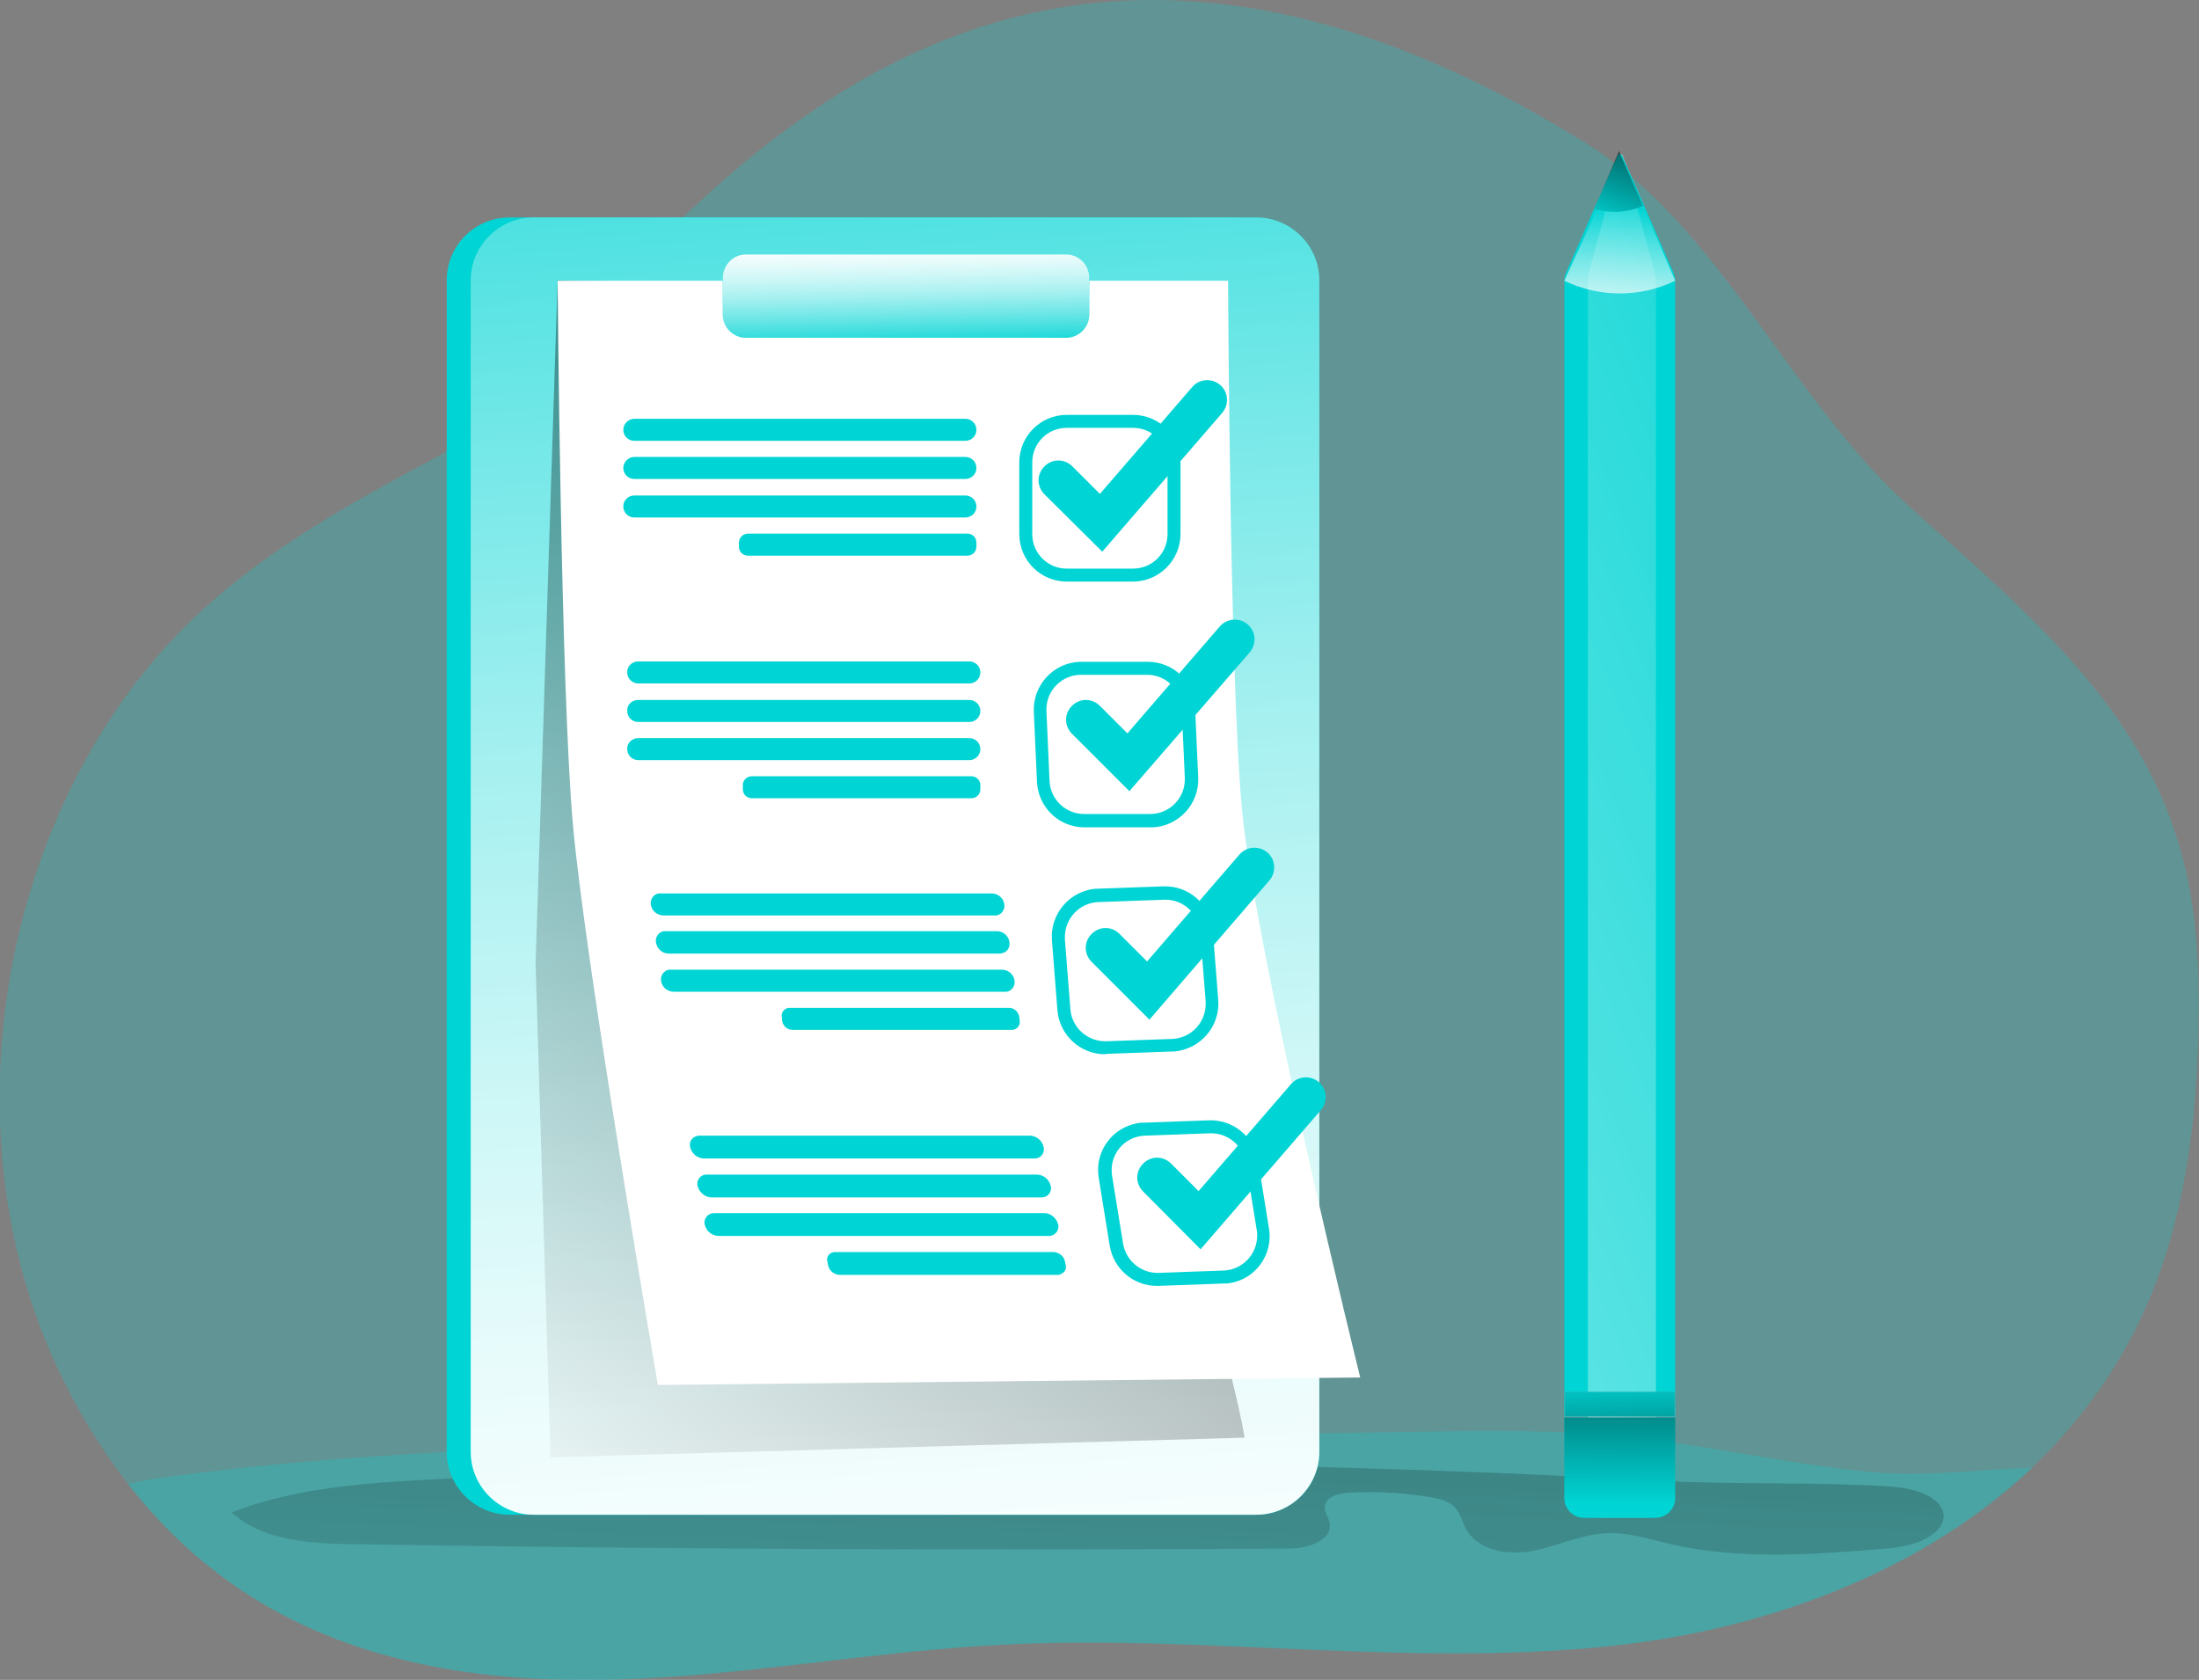 <?xml version="1.0" encoding="utf-8"?>
<!-- Generator: Adobe Illustrator 24.1.1, SVG Export Plug-In . SVG Version: 6.00 Build 0)  -->
<svg version="1.1" id="Layer_1" xmlns="http://www.w3.org/2000/svg" xmlns:xlink="http://www.w3.org/1999/xlink" x="0px" y="0px"
	 viewBox="0 0 559.2 427.2" style="enable-background:new 0 0 559.2 427.2;" xml:space="preserve">
<rect x="0" y="0" width="559.2" height="427.2" fill="#808080" stroke="none"/>
<style type="text/css">
	.st0{opacity:0.24;fill:#01D4D4;enable-background:new    ;}
	.st1{fill:url(#SVGID_1_);}
	.st2{fill:#01D4D4;}
	.st3{fill:url(#SVGID_2_);}
	.st4{fill:url(#SVGID_3_);}
	.st5{fill:#FFFFFF;}
	.st6{fill:url(#SVGID_4_);}
	.st7{fill:url(#SVGID_5_);}
	.st8{fill:url(#SVGID_6_);}
	.st9{fill:url(#SVGID_7_);}
	.st10{fill:url(#SVGID_8_);}
	.st11{fill:url(#SVGID_9_);}
	.st12{fill:url(#SVGID_10_);}
</style>
<path class="st0" d="M559.1,258.9c-0.2,25.9-3.6,52.4-14.3,75.5c-6.8,14.6-16.3,27.8-28.1,38.8c-27.7,26.2-66.2,40.4-103.4,44.9
	c-52.6,6.3-105.8-2.6-158.6,0.1c-33,1.7-65.8,8-98.8,8.9s-67.4-4.2-95.4-23.3c-10.7-7.3-20.1-16.3-28-26.5
	c-10.2-13.2-18.2-28-23.7-43.8c-21.1-60.8-3.7-135.1,41.6-177.4c17.9-16.7,39.2-28.4,60.3-39.7c44.3-23.6,118.6-188,292.6-80
	c34,21.2,51.6,64.5,81.7,91.9c26.8,24.4,57.1,48.3,68.4,84.3C558.3,227.4,559.3,243.3,559.1,258.9z"/>
<path class="st0" d="M516.8,373.3c-27.7,26.2-66.2,40.4-103.4,44.9c-52.6,6.3-105.8-2.6-158.6,0.1c-33,1.7-65.8,8-98.8,8.9
	s-67.4-4.2-95.4-23.3c-10.7-7.3-20.1-16.3-28-26.5c2.7-0.7,5.4-1.2,8.2-1.6c55.5-7.5,111.6-8.4,167.6-9.3l152.8-2.4
	c16.9-0.3,33.9-0.5,50.8,1.1c21.6,2.1,42.8,7.2,64.4,9.2C489.9,375.6,503.3,373.6,516.8,373.3z"/>
<linearGradient id="SVGID_1_" gradientUnits="userSpaceOnUse" x1="275.539" y1="-70.741" x2="298.149" y2="516.059" gradientTransform="matrix(1 0 0 -1 -2.28 403.63)">
	<stop  offset="0" style="stop-color:#010101;stop-opacity:0"/>
	<stop  offset="0.95" style="stop-color:#010101"/>
</linearGradient>
<path class="st1" d="M420.5,376.5c-103.3-5.7-206.8-5.8-310.1-0.3c-17.4,0.9-35.2,2.1-51.5,8.4c8,7.3,19.9,7.9,30.7,8.1
	c79.4,1.3,158.9,1.6,238.3,1.1c4.7,0,11.1-2.1,10.2-6.6c-0.3-1.4-1.3-2.6-1.2-4c0.1-2.5,3.4-3.5,6-3.6c6.9-0.4,13.8,0,20.6,1.1
	c2.5,0.4,5.1,1,6.7,2.9c1.3,1.5,1.7,3.5,2.6,5.2c3.1,5.6,10.7,6.8,17,5.6s12.2-4.2,18.5-4.5c5.6-0.3,11.1,1.5,16.6,2.8
	c17.9,4.1,36.6,2.6,54.9,1.1c19-1.6,19.4-14.7,0.5-15.8C460.6,376.8,440.5,377.6,420.5,376.5z"/>
<path class="st2" d="M129.6,55.3h183.8c8.8,0,16,7.2,16,16v297.9c0,8.8-7.2,16-16,16H129.6c-8.8,0-16-7.2-16-16V71.3
	C113.6,62.5,120.7,55.3,129.6,55.3z"/>
<path class="st2" d="M135.7,55.3h183.8c8.8,0,16,7.2,16,16v297.9c0,8.8-7.2,16-16,16H135.7c-8.8,0-16-7.2-16-16V71.3
	C119.7,62.5,126.9,55.3,135.7,55.3z"/>
<linearGradient id="SVGID_2_" gradientUnits="userSpaceOnUse" x1="210.322" y1="485.7" x2="244.252" y2="-55.87" gradientTransform="matrix(1 0 0 -1 0 430)">
	<stop  offset="0" style="stop-color:#FFFFFF;stop-opacity:0"/>
	<stop  offset="0.14" style="stop-color:#FFFFFF;stop-opacity:0.22"/>
	<stop  offset="0.3" style="stop-color:#FFFFFF;stop-opacity:0.45"/>
	<stop  offset="0.45" style="stop-color:#FFFFFF;stop-opacity:0.65"/>
	<stop  offset="0.6" style="stop-color:#FFFFFF;stop-opacity:0.8"/>
	<stop  offset="0.73" style="stop-color:#FFFFFF;stop-opacity:0.91"/>
	<stop  offset="0.85" style="stop-color:#FFFFFF;stop-opacity:0.98"/>
	<stop  offset="0.94" style="stop-color:#FFFFFF"/>
</linearGradient>
<path class="st3" d="M135.7,55.3h183.8c8.8,0,16,7.2,16,16v297.9c0,8.8-7.2,16-16,16H135.7c-8.8,0-16-7.2-16-16V71.3
	C119.7,62.5,126.9,55.3,135.7,55.3z"/>
<linearGradient id="SVGID_3_" gradientUnits="userSpaceOnUse" x1="98.924" y1="39.05" x2="565.104" y2="552.98" gradientTransform="matrix(1 0 0 -1 -2.28 403.63)">
	<stop  offset="0" style="stop-color:#010101;stop-opacity:0"/>
	<stop  offset="0.95" style="stop-color:#010101"/>
</linearGradient>
<path class="st4" d="M136.2,245l5.6-173.7l163.4,3.4c0,0-21.4,180.3-6.3,226.9s17.6,64,17.6,64l-176.5,5L136.2,245z"/>
<path class="st5" d="M345.9,350.3l-178.6,1.9c0,0-18.4-106.7-21.6-142.4c-3.1-34.4-3.9-138.4-3.9-138.4h170.5
	c0,0,0.4,100.8,3.5,134.1C319.2,242.3,345.9,350.3,345.9,350.3z"/>
<path class="st2" d="M425.6,69.4l-12.1-27.6l-1-2.3c0-0.1-0.1-0.1-0.2-0.2c-0.2-0.2-0.6-0.2-0.8,0c-0.1,0.1-0.1,0.1-0.1,0.2
	l-13.2,29.9c-0.3,0.6-0.4,1.3-0.4,2v288.9H426V71.4C426,70.7,425.8,70.1,425.6,69.4z M425.7,360.2H398V354h27.8V360.2z"/>
<linearGradient id="SVGID_4_" gradientUnits="userSpaceOnUse" x1="545.229" y1="257.642" x2="-306.461" y2="-83.908" gradientTransform="matrix(1 0 0 -1 -2.28 403.63)">
	<stop  offset="0" style="stop-color:#FFFFFF;stop-opacity:0"/>
	<stop  offset="0.14" style="stop-color:#FFFFFF;stop-opacity:0.22"/>
	<stop  offset="0.3" style="stop-color:#FFFFFF;stop-opacity:0.45"/>
	<stop  offset="0.45" style="stop-color:#FFFFFF;stop-opacity:0.65"/>
	<stop  offset="0.6" style="stop-color:#FFFFFF;stop-opacity:0.8"/>
	<stop  offset="0.73" style="stop-color:#FFFFFF;stop-opacity:0.91"/>
	<stop  offset="0.85" style="stop-color:#FFFFFF;stop-opacity:0.98"/>
	<stop  offset="0.94" style="stop-color:#FFFFFF"/>
</linearGradient>
<path class="st6" d="M421.1,71.4V354h-17.3V71.4c0-0.7,0.1-1.3,0.2-2l8.1-29.9c0-0.1,0-0.1,0.1-0.2c0.2-0.3,0.5-0.2,0.6,0.2l0.6,2.3
	l7.4,27.6C421,70.1,421.1,70.8,421.1,71.4z"/>
<linearGradient id="SVGID_5_" gradientUnits="userSpaceOnUse" x1="441.094" y1="41.679" x2="275.764" y2="-24.621" gradientTransform="matrix(1 0 0 -1 -2.28 403.63)">
	<stop  offset="0" style="stop-color:#FFFFFF;stop-opacity:0"/>
	<stop  offset="0.14" style="stop-color:#FFFFFF;stop-opacity:0.22"/>
	<stop  offset="0.3" style="stop-color:#FFFFFF;stop-opacity:0.45"/>
	<stop  offset="0.45" style="stop-color:#FFFFFF;stop-opacity:0.65"/>
	<stop  offset="0.6" style="stop-color:#FFFFFF;stop-opacity:0.8"/>
	<stop  offset="0.73" style="stop-color:#FFFFFF;stop-opacity:0.91"/>
	<stop  offset="0.85" style="stop-color:#FFFFFF;stop-opacity:0.98"/>
	<stop  offset="0.94" style="stop-color:#FFFFFF"/>
</linearGradient>
<path class="st7" d="M403.9,360.2h17.3V381c0,2.7-1.4,5-3,5h-11.2c-1.7,0-3-2.2-3-5L403.9,360.2z"/>
<linearGradient id="SVGID_6_" gradientUnits="userSpaceOnUse" x1="415.195" y1="350.77" x2="412.685" y2="305.53" gradientTransform="matrix(1 0 0 -1 -2.28 403.63)">
	<stop  offset="0" style="stop-color:#FFFFFF;stop-opacity:0"/>
	<stop  offset="0.14" style="stop-color:#FFFFFF;stop-opacity:0.22"/>
	<stop  offset="0.3" style="stop-color:#FFFFFF;stop-opacity:0.45"/>
	<stop  offset="0.45" style="stop-color:#FFFFFF;stop-opacity:0.65"/>
	<stop  offset="0.6" style="stop-color:#FFFFFF;stop-opacity:0.8"/>
	<stop  offset="0.73" style="stop-color:#FFFFFF;stop-opacity:0.91"/>
	<stop  offset="0.85" style="stop-color:#FFFFFF;stop-opacity:0.98"/>
	<stop  offset="0.94" style="stop-color:#FFFFFF"/>
</linearGradient>
<path class="st8" d="M426,71.4c-8.9,4.3-19.3,4.3-28.2,0l8.3-18.1l6.3-13.8l5.4,12.8L426,71.4z"/>
<path class="st2" d="M417.8,52.3c-3.7,1.7-7.8,2.1-11.7,1l6.3-13.8L417.8,52.3z"/>
<linearGradient id="SVGID_7_" gradientUnits="userSpaceOnUse" x1="411.553" y1="345.01" x2="427.253" y2="384.771" gradientTransform="matrix(1 0 0 -1 -2.28 403.63)">
	<stop  offset="0" style="stop-color:#010101;stop-opacity:0"/>
	<stop  offset="0.95" style="stop-color:#010101"/>
</linearGradient>
<path class="st9" d="M417.8,52.3c-4,2-9,1.7-12.4,0.9l6.3-14.8L417.8,52.3z"/>
<path class="st2" d="M161.3,106.5h84.2c1.6,0,2.8,1.3,2.8,2.8v0c0,1.6-1.3,2.8-2.8,2.8h-84.2c-1.6,0-2.8-1.3-2.8-2.8v0
	C158.5,107.8,159.8,106.5,161.3,106.5z"/>
<path class="st2" d="M161.3,116.2h84.2c1.6,0,2.8,1.3,2.8,2.8v0c0,1.6-1.3,2.8-2.8,2.8h-84.2c-1.6,0-2.8-1.3-2.8-2.8v0
	C158.5,117.5,159.8,116.2,161.3,116.2z"/>
<path class="st2" d="M161.3,126h84.2c1.6,0,2.8,1.3,2.8,2.8l0,0c0,1.6-1.3,2.8-2.8,2.8h-84.2c-1.6,0-2.8-1.3-2.8-2.8l0,0
	C158.5,127.2,159.8,126,161.3,126z"/>
<path class="st2" d="M190.2,135.7H246c1.3,0,2.3,1,2.3,2.3v1c0,1.3-1,2.3-2.3,2.3h-55.8c-1.3,0-2.3-1-2.3-2.3v-1
	C187.9,136.8,188.9,135.7,190.2,135.7z"/>
<path class="st2" d="M162.3,168.2h84.2c1.6,0,2.8,1.3,2.8,2.8l0,0c0,1.6-1.3,2.8-2.8,2.8h-84.2c-1.6,0-2.8-1.3-2.8-2.8l0,0
	C159.4,169.5,160.7,168.2,162.3,168.2z"/>
<path class="st2" d="M162.3,178h84.2c1.6,0,2.8,1.3,2.8,2.8l0,0c0,1.6-1.3,2.8-2.8,2.8h-84.2c-1.6,0-2.8-1.3-2.8-2.8l0,0
	C159.4,179.2,160.7,178,162.3,178z"/>
<path class="st2" d="M162.3,187.7h84.2c1.6,0,2.8,1.3,2.8,2.8l0,0c0,1.6-1.3,2.8-2.8,2.8h-84.2c-1.6,0-2.8-1.3-2.8-2.8l0,0
	C159.4,189,160.7,187.7,162.3,187.7z"/>
<path class="st2" d="M191.2,197.4H247c1.3,0,2.3,1,2.3,2.3v1c0,1.3-1,2.3-2.3,2.3h-55.8c-1.3,0-2.3-1-2.3-2.3v-1
	C188.8,198.5,189.9,197.4,191.2,197.4z"/>
<path class="st2" d="M252.9,232.8h-84.2c-1.6,0-3-1.2-3.2-2.8l0,0c-0.2-1.3,0.7-2.6,2-2.8c0.2,0,0.3,0,0.5,0h84.2
	c1.6,0,3,1.2,3.2,2.8l0,0c0.2,1.3-0.7,2.6-2,2.8C253.2,232.8,253,232.8,252.9,232.8z"/>
<path class="st2" d="M254.2,242.5H170c-1.6,0-3-1.3-3.2-2.9l0,0c-0.2-1.3,0.7-2.6,2-2.8c0.2,0,0.3,0,0.5,0h84.2c1.6,0,3,1.2,3.2,2.8
	l0,0c0.2,1.3-0.6,2.6-1.9,2.8C254.5,242.5,254.3,242.5,254.2,242.5z"/>
<path class="st2" d="M255.5,252.2h-84.2c-1.6,0-3-1.2-3.2-2.8l0,0c-0.2-1.3,0.7-2.6,2-2.8c0.2,0,0.3,0,0.5,0h84.2
	c1.6,0,3,1.2,3.2,2.8l0,0c0.2,1.3-0.7,2.6-2,2.8C255.8,252.2,255.6,252.2,255.5,252.2z"/>
<path class="st2" d="M257.3,261.9h-55.8c-1.3,0-2.4-1-2.6-2.3l-0.1-1c-0.2-1.1,0.6-2.1,1.7-2.3c0.1,0,0.2,0,0.3,0h55.8
	c1.3,0,2.4,1,2.6,2.3l0.1,1c0.2,1.1-0.6,2.1-1.7,2.3C257.5,261.9,257.4,261.9,257.3,261.9z"/>
<path class="st2" d="M263.1,294.6h-84.2c-1.6-0.1-3-1.2-3.4-2.9l0,0c-0.3-1.2,0.4-2.5,1.7-2.8c0.2-0.1,0.4-0.1,0.6-0.1H262
	c1.6,0.1,3,1.2,3.4,2.9l0,0c0.3,1.2-0.4,2.5-1.6,2.8C263.5,294.6,263.3,294.6,263.1,294.6z"/>
<path class="st2" d="M265,304.5h-84.2c-1.6-0.1-3-1.3-3.4-2.9l0,0c-0.3-1.2,0.4-2.5,1.6-2.8c0.2-0.1,0.4-0.1,0.6-0.1h84.2
	c1.6,0.1,3,1.2,3.4,2.9l0,0c0.3,1.2-0.4,2.5-1.6,2.8C265.4,304.4,265.2,304.5,265,304.5z"/>
<path class="st2" d="M266.8,314.3h-84.2c-1.6-0.1-3-1.2-3.4-2.9l0,0c-0.3-1.2,0.5-2.5,1.7-2.8c0.2,0,0.4-0.1,0.6-0.1h84.2
	c1.6,0.1,3,1.3,3.4,2.9l0,0c0.3,1.2-0.5,2.5-1.7,2.8C267.2,314.3,267,314.3,266.8,314.3z"/>
<path class="st2" d="M269.2,324.2h-55.8c-1.3-0.1-2.5-1-2.8-2.4l-0.2-1c-0.3-1,0.3-2,1.3-2.3c0.2,0,0.4-0.1,0.5-0.1h55.8
	c1.3,0.1,2.5,1,2.8,2.3l0.2,1c0.3,1-0.3,2-1.3,2.3C269.5,324.2,269.4,324.2,269.2,324.2z"/>
<path class="st2" d="M288.1,147.9h-16.8c-6.7,0-12.1-5.4-12.1-12.1v-18.2c0-6.7,5.4-12.1,12.1-12.1h16.8c6.7,0,12.1,5.4,12.1,12.1
	v18.2C300.2,142.5,294.7,147.9,288.1,147.9z M271.3,108.8c-4.9,0-8.8,3.9-8.8,8.8v18.2c0,4.9,3.9,8.8,8.8,8.8h16.8
	c4.9,0,8.8-3.9,8.8-8.8v-18.2c0-4.9-3.9-8.8-8.8-8.8L271.3,108.8z"/>
<path class="st2" d="M292.5,210.4h-16.7c-6.5,0-11.8-5.1-12.1-11.6l-0.8-17.8c-0.3-6.7,4.9-12.4,11.6-12.7c0.2,0,0.4,0,0.6,0h16.8
	c6.5,0,11.8,5.1,12,11.6l0.8,17.8c0.3,6.7-4.9,12.4-11.6,12.7C292.8,210.4,292.6,210.4,292.5,210.4L292.5,210.4z M274.9,171.6
	c-4.8,0-8.8,3.9-8.8,8.8c0,0.1,0,0.3,0,0.4l0.8,17.8c0.2,4.7,4.1,8.4,8.8,8.4h16.8c4.8,0,8.8-3.9,8.8-8.8c0-0.1,0-0.3,0-0.4
	l-0.8-17.8c-0.2-4.7-4.1-8.4-8.8-8.4L274.9,171.6z"/>
<path class="st2" d="M281,268.1c-6.3,0-11.6-4.9-12.1-11.2l-1.4-17.8c-0.5-6.7,4.5-12.5,11.1-13.1c0.2,0,0.4,0,0.5,0l16.8-0.6
	c6.5-0.2,11.9,4.7,12.5,11.1l1.4,17.8c0.5,6.7-4.5,12.5-11.2,13.1c-0.2,0-0.3,0-0.5,0l-16.8,0.6L281,268.1z M296.4,228.8h-0.3
	l-16.8,0.6c-4.9,0.2-8.6,4.3-8.5,9.1c0,0.1,0,0.2,0,0.4l1.4,17.8c0.4,4.7,4.4,8.2,9.1,8.1l16.8-0.6c4.8-0.2,8.6-4.2,8.5-9.1
	c0-0.1,0-0.3,0-0.4l-1.4-17.8C304.8,232.4,301,228.8,296.4,228.8L296.4,228.8z"/>
<path class="st2" d="M294.2,327c-6,0-11-4.3-12-10.2l-2.8-17.3c-1.1-6.6,3.4-12.8,10-13.9c0.5-0.1,1-0.1,1.5-0.1l16.6-0.6
	c6.1-0.2,11.4,4.2,12.4,10.2l2.8,17.3c1.1,6.6-3.4,12.9-10,13.9c-0.5,0.1-1,0.1-1.5,0.1l-16.6,0.6L294.2,327z M308,288.2h-0.3
	l-16.6,0.6c-4.9,0.2-8.6,4.3-8.4,9.1c0,0.4,0,0.7,0.1,1.1l2.8,17.3c0.8,4.4,4.6,7.5,9,7.4l16.6-0.6c4.8-0.2,8.6-4.2,8.5-9.1
	c0-0.4,0-0.7-0.1-1.1l-2.8-17.3C316,291.3,312.3,288.2,308,288.2z"/>
<path class="st2" d="M189.7,64.7h81.4c3.3,0,5.9,2.7,5.9,5.9V80c0,3.3-2.7,5.9-5.9,5.9h-81.4c-3.3,0-5.9-2.7-5.9-5.9v-9.3
	C183.8,67.4,186.4,64.7,189.7,64.7z"/>
<linearGradient id="SVGID_8_" gradientUnits="userSpaceOnUse" x1="230.714" y1="340.98" x2="230.084" y2="371.76" gradientTransform="matrix(1 0 0 -1 0 430)">
	<stop  offset="0" style="stop-color:#FFFFFF;stop-opacity:0"/>
	<stop  offset="0.14" style="stop-color:#FFFFFF;stop-opacity:0.22"/>
	<stop  offset="0.3" style="stop-color:#FFFFFF;stop-opacity:0.45"/>
	<stop  offset="0.45" style="stop-color:#FFFFFF;stop-opacity:0.65"/>
	<stop  offset="0.6" style="stop-color:#FFFFFF;stop-opacity:0.8"/>
	<stop  offset="0.73" style="stop-color:#FFFFFF;stop-opacity:0.91"/>
	<stop  offset="0.85" style="stop-color:#FFFFFF;stop-opacity:0.98"/>
	<stop  offset="0.94" style="stop-color:#FFFFFF"/>
</linearGradient>
<path class="st10" d="M189.7,64.7h81.4c3.3,0,5.9,2.7,5.9,5.9V80c0,3.3-2.7,5.9-5.9,5.9h-81.4c-3.3,0-5.9-2.7-5.9-5.9v-9.3
	C183.8,67.4,186.4,64.7,189.7,64.7z"/>
<path class="st2" d="M280.3,140.3l-14.7-14.6c-2-2-2-5.1,0-7.1c2-2,5.1-2,7.1,0l7,7l23.5-27.2c1.8-2.1,5-2.3,7.1-0.5
	c2.1,1.8,2.3,5,0.5,7.1l0,0L280.3,140.3z"/>
<path class="st2" d="M287.2,201.2l-14.6-14.6c-2-2-2-5.1,0-7.1c2-2,5.1-2,7.1,0l0,0l7,7l23.5-27.2c1.8-2.1,5-2.3,7.1-0.5
	c2.1,1.8,2.3,5,0.5,7.1l0,0L287.2,201.2z"/>
<path class="st2" d="M292.3,259.3l-14.7-14.7c-2-2-2-5.1,0-7.1c2-2,5.1-2,7.1,0l7,7l23.5-27.2c1.8-2.1,5-2.3,7.1-0.5
	c2.1,1.8,2.3,5,0.5,7.1l0,0L292.3,259.3z"/>
<path class="st2" d="M305.3,317.7l-14.6-14.7c-2-2-2-5.1,0-7.1s5.1-2,7.1,0l0,0l7,7l23.5-27.2c1.8-2.1,5-2.3,7.1-0.5
	c2.1,1.8,2.3,5,0.5,7.1L305.3,317.7z"/>
<rect x="398" y="354" class="st2" width="27.8" height="6.1"/>
<linearGradient id="SVGID_9_" gradientUnits="userSpaceOnUse" x1="411.574" y1="80.63" x2="413.464" y2="28.49" gradientTransform="matrix(1 0 0 -1 0 430)">
	<stop  offset="0" style="stop-color:#010101;stop-opacity:0"/>
	<stop  offset="0.95" style="stop-color:#010101"/>
</linearGradient>
<rect x="398" y="354" class="st11" width="27.8" height="6.1"/>
<path class="st2" d="M426,360.3V381c0,2.7-2.2,4.9-4.9,5c0,0,0,0-0.1,0h-18.2c-2.7,0-4.9-2.2-5-4.9c0,0,0,0,0,0v-20.6H426z"/>
<linearGradient id="SVGID_10_" gradientUnits="userSpaceOnUse" x1="414.109" y1="21.34" x2="414.429" y2="88.88" gradientTransform="matrix(1 0 0 -1 -2.28 403.63)">
	<stop  offset="0" style="stop-color:#010101;stop-opacity:0"/>
	<stop  offset="0.95" style="stop-color:#010101"/>
</linearGradient>
<path class="st12" d="M426,360.3V381c0,2.7-2.2,4.9-4.9,5c0,0,0,0-0.1,0h-18.2c-2.7,0-4.9-2.2-5-4.9c0,0,0,0,0,0v-20.6H426z"/>
</svg>
